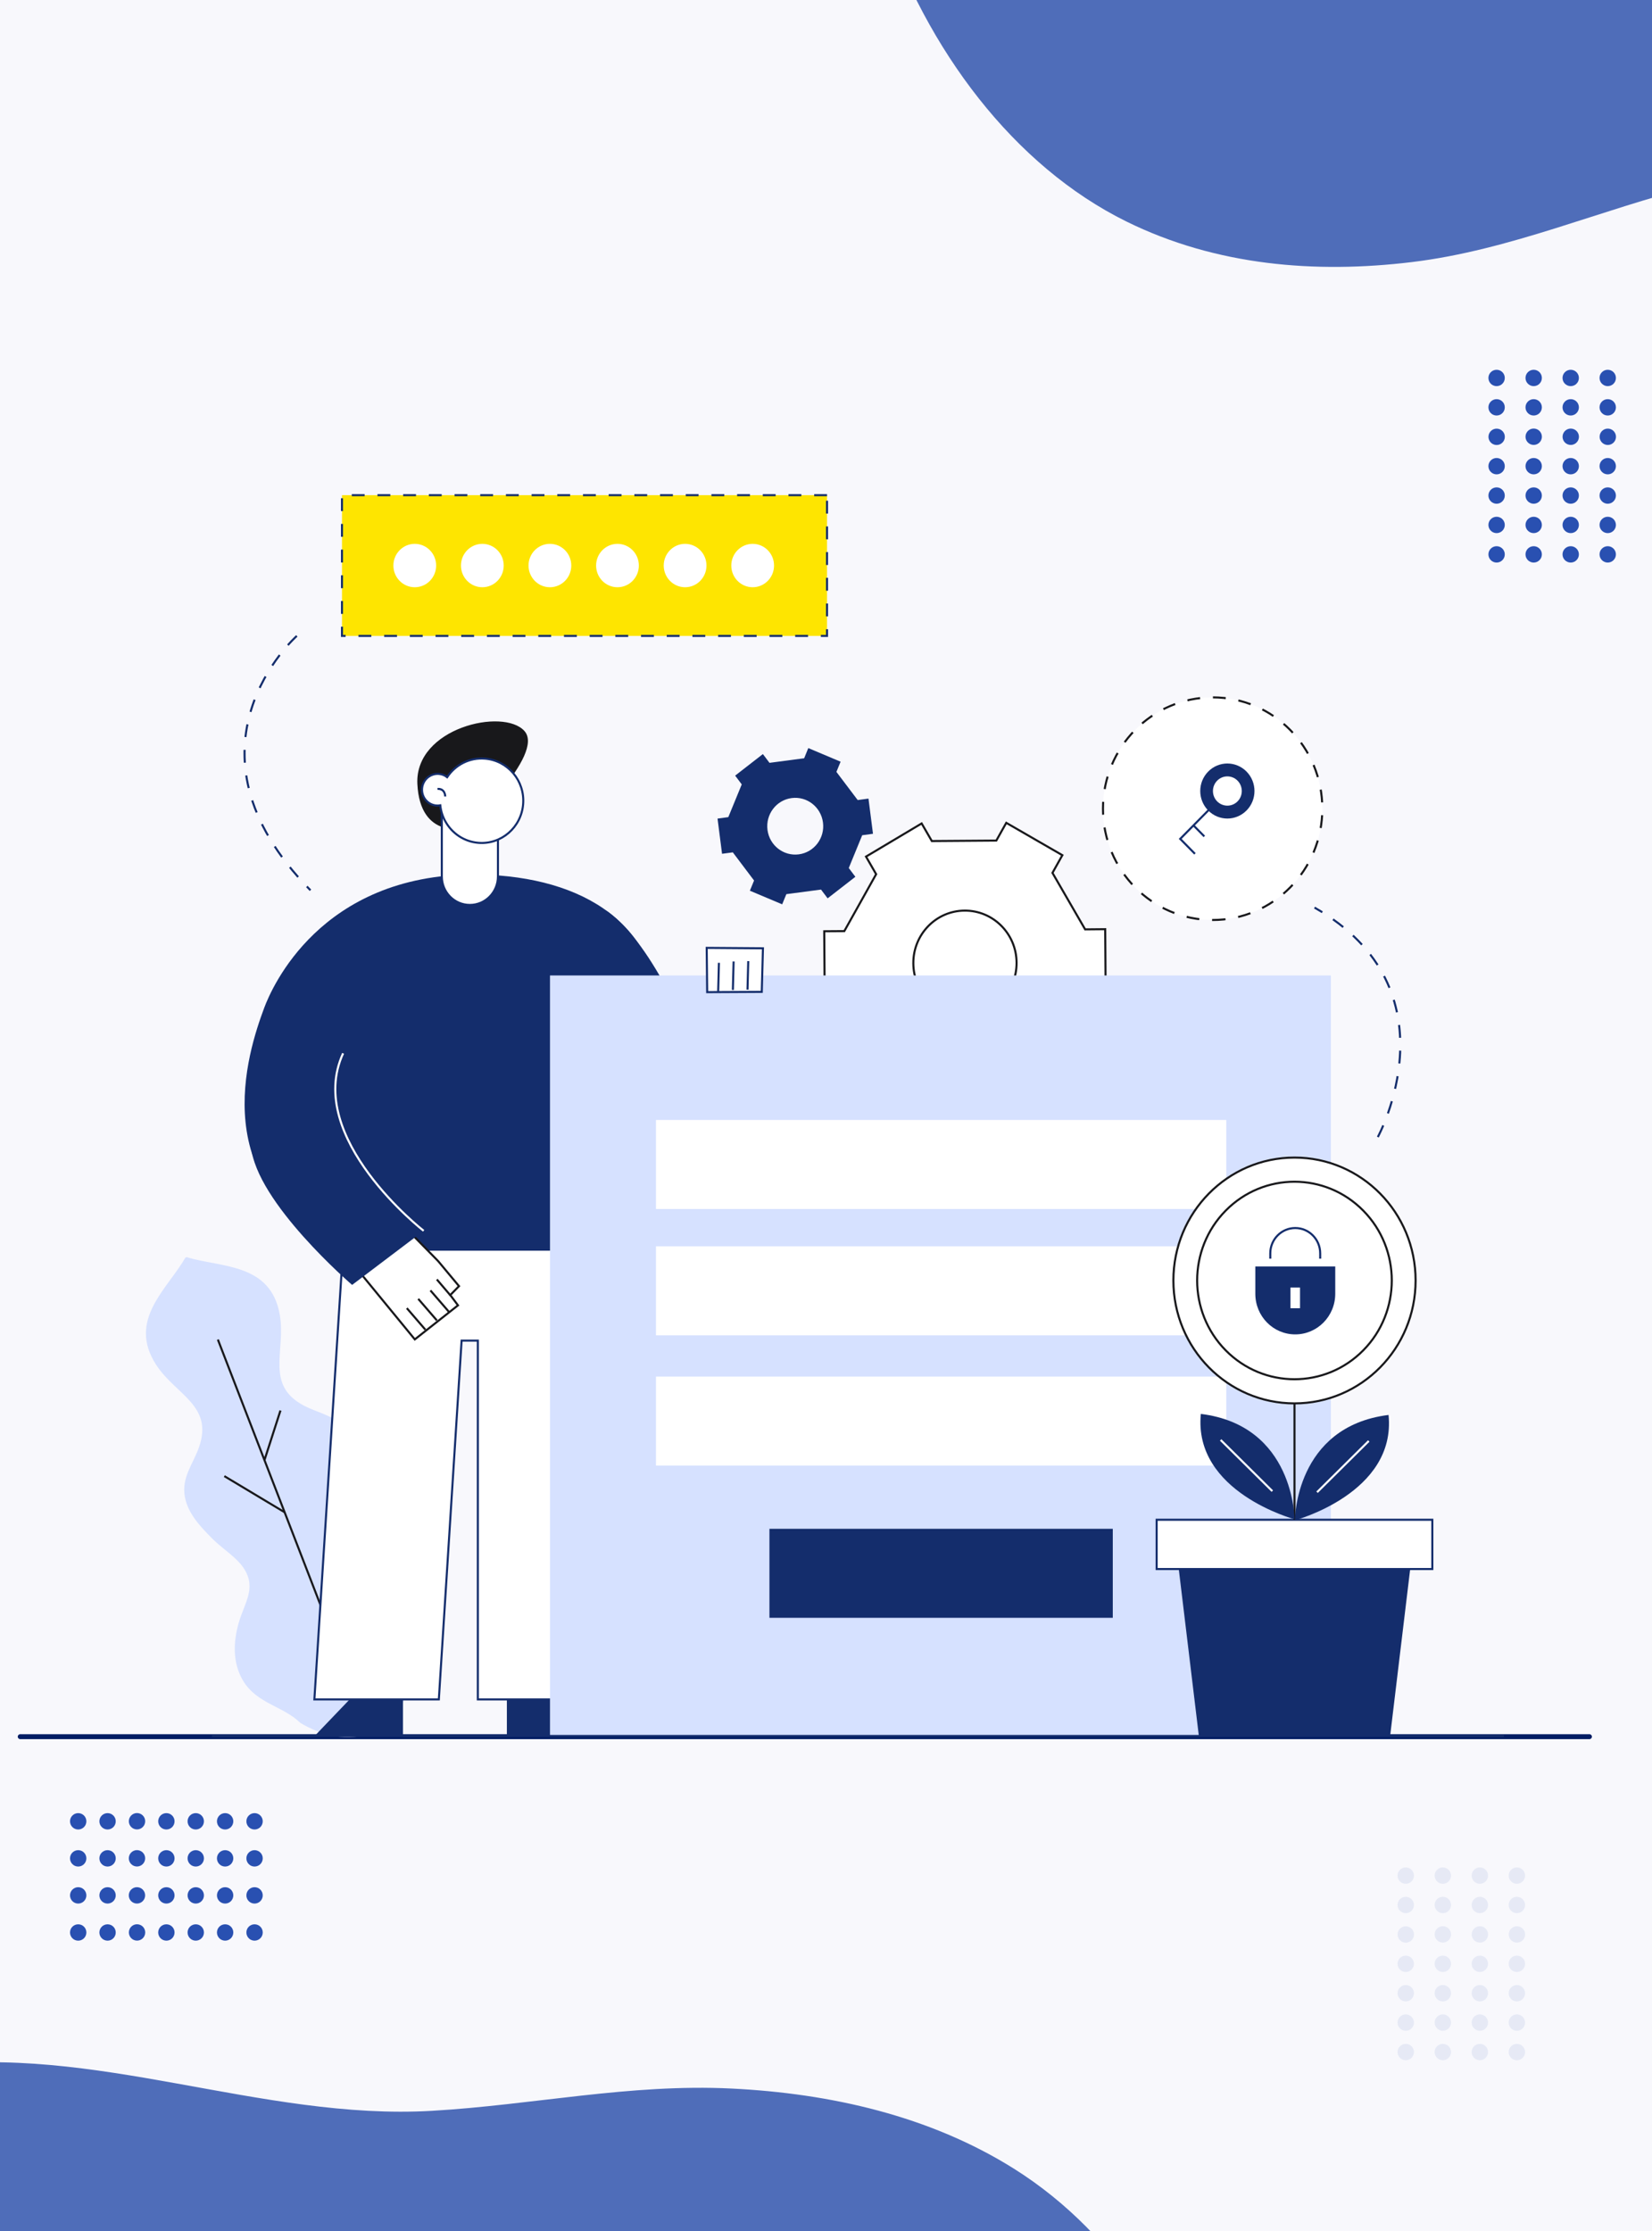 <svg width="800" height="1080" viewBox="0 0 800 1080" fill="none" xmlns="http://www.w3.org/2000/svg">
<g clipPath="url(#clip0_1_4780)">
<rect width="800" height="1080" fill="#F8F8FC"/>
<path d="M769.7 841.902H9.797C9.136 841.902 8.596 841.362 8.596 840.701C8.596 840.041 9.136 839.501 9.797 839.501H769.7C770.36 839.501 770.901 840.041 770.901 840.701C770.901 841.362 770.36 841.902 769.7 841.902Z" fill="#001D64"/>
<path d="M41.828 935.49C41.828 933.3 40.054 931.526 37.867 931.526C35.679 931.526 33.905 933.3 33.905 935.49C33.905 937.679 35.679 939.454 37.867 939.454C40.054 939.454 41.828 937.679 41.828 935.49Z" fill="#2950B1"/>
<path d="M41.828 917.531C41.828 915.342 40.054 913.567 37.867 913.567C35.679 913.567 33.905 915.342 33.905 917.531C33.905 919.721 35.679 921.495 37.867 921.495C40.054 921.495 41.828 919.721 41.828 917.531Z" fill="#2950B1"/>
<path d="M41.828 899.603C41.828 897.414 40.054 895.639 37.867 895.639C35.679 895.639 33.905 897.414 33.905 899.603C33.905 901.792 35.679 903.567 37.867 903.567C40.054 903.567 41.828 901.792 41.828 899.603Z" fill="#2950B1"/>
<path d="M41.828 881.674C41.828 879.485 40.054 877.71 37.867 877.71C35.679 877.71 33.905 879.485 33.905 881.674C33.905 883.864 35.679 885.638 37.867 885.638C40.054 885.638 41.828 883.864 41.828 881.674Z" fill="#2950B1"/>
<path d="M56.053 935.49C56.053 933.3 54.279 931.526 52.091 931.526C49.903 931.526 48.13 933.3 48.13 935.49C48.13 937.679 49.903 939.454 52.091 939.454C54.279 939.454 56.053 937.679 56.053 935.49Z" fill="#2950B1"/>
<path d="M56.053 917.531C56.053 915.342 54.279 913.567 52.091 913.567C49.903 913.567 48.13 915.342 48.13 917.531C48.13 919.721 49.903 921.495 52.091 921.495C54.279 921.495 56.053 919.721 56.053 917.531Z" fill="#2950B1"/>
<path d="M56.053 899.603C56.053 897.414 54.279 895.639 52.091 895.639C49.903 895.639 48.13 897.414 48.13 899.603C48.13 901.792 49.903 903.567 52.091 903.567C54.279 903.567 56.053 901.792 56.053 899.603Z" fill="#2950B1"/>
<path d="M56.053 881.674C56.053 879.485 54.279 877.71 52.091 877.71C49.903 877.71 48.13 879.485 48.13 881.674C48.13 883.864 49.903 885.638 52.091 885.638C54.279 885.638 56.053 883.864 56.053 881.674Z" fill="#2950B1"/>
<path d="M67.275 931.611C65.146 931.108 63.012 932.427 62.51 934.558C62.007 936.688 63.325 938.823 65.454 939.326C67.584 939.829 69.717 938.51 70.22 936.379C70.723 934.249 69.404 932.114 67.275 931.611Z" fill="#2950B1"/>
<path d="M66.956 913.611C64.797 913.26 62.762 914.728 62.411 916.889C62.061 919.05 63.527 921.086 65.687 921.437C67.847 921.787 69.881 920.32 70.232 918.159C70.582 915.998 69.116 913.962 66.956 913.611Z" fill="#2950B1"/>
<path d="M66.97 895.67C64.811 895.319 62.776 896.787 62.425 898.948C62.075 901.109 63.541 903.145 65.701 903.496C67.861 903.847 69.895 902.379 70.246 900.218C70.596 898.057 69.13 896.021 66.97 895.67Z" fill="#2950B1"/>
<path d="M66.984 877.729C64.825 877.378 62.79 878.846 62.44 881.007C62.089 883.168 63.556 885.204 65.715 885.555C67.875 885.906 69.91 884.438 70.26 882.277C70.611 880.116 69.144 878.08 66.984 877.729Z" fill="#2950B1"/>
<path d="M84.532 935.49C84.532 933.3 82.759 931.526 80.571 931.526C78.383 931.526 76.61 933.3 76.61 935.49C76.61 937.679 78.383 939.454 80.571 939.454C82.759 939.454 84.532 937.679 84.532 935.49Z" fill="#2950B1"/>
<path d="M84.532 917.531C84.532 915.342 82.759 913.567 80.571 913.567C78.383 913.567 76.61 915.342 76.61 917.531C76.61 919.721 78.383 921.495 80.571 921.495C82.759 921.495 84.532 919.721 84.532 917.531Z" fill="#2950B1"/>
<path d="M84.532 899.603C84.532 897.414 82.759 895.639 80.571 895.639C78.383 895.639 76.61 897.414 76.61 899.603C76.61 901.792 78.383 903.567 80.571 903.567C82.759 903.567 84.532 901.792 84.532 899.603Z" fill="#2950B1"/>
<path d="M84.532 881.674C84.532 879.485 82.759 877.71 80.571 877.71C78.383 877.71 76.61 879.485 76.61 881.674C76.61 883.864 78.383 885.638 80.571 885.638C82.759 885.638 84.532 883.864 84.532 881.674Z" fill="#2950B1"/>
<path d="M98.757 935.49C98.757 933.3 96.984 931.526 94.796 931.526C92.608 931.526 90.835 933.3 90.835 935.49C90.835 937.679 92.608 939.454 94.796 939.454C96.984 939.454 98.757 937.679 98.757 935.49Z" fill="#2950B1"/>
<path d="M98.757 917.531C98.757 915.342 96.984 913.567 94.796 913.567C92.608 913.567 90.835 915.342 90.835 917.531C90.835 919.721 92.608 921.495 94.796 921.495C96.984 921.495 98.757 919.721 98.757 917.531Z" fill="#2950B1"/>
<path d="M98.757 899.603C98.757 897.414 96.984 895.639 94.796 895.639C92.608 895.639 90.835 897.414 90.835 899.603C90.835 901.792 92.608 903.567 94.796 903.567C96.984 903.567 98.757 901.792 98.757 899.603Z" fill="#2950B1"/>
<path d="M98.757 881.674C98.757 879.485 96.984 877.71 94.796 877.71C92.608 877.71 90.835 879.485 90.835 881.674C90.835 883.864 92.608 885.638 94.796 885.638C96.984 885.638 98.757 883.864 98.757 881.674Z" fill="#2950B1"/>
<path d="M112.982 935.49C112.982 933.3 111.209 931.526 109.021 931.526C106.833 931.526 105.06 933.3 105.06 935.49C105.06 937.679 106.833 939.454 109.021 939.454C111.209 939.454 112.982 937.679 112.982 935.49Z" fill="#2950B1"/>
<path d="M112.982 917.531C112.982 915.342 111.209 913.567 109.021 913.567C106.833 913.567 105.06 915.342 105.06 917.531C105.06 919.721 106.833 921.495 109.021 921.495C111.209 921.495 112.982 919.721 112.982 917.531Z" fill="#2950B1"/>
<path d="M112.982 899.603C112.982 897.414 111.209 895.639 109.021 895.639C106.833 895.639 105.06 897.414 105.06 899.603C105.06 901.792 106.833 903.567 109.021 903.567C111.209 903.567 112.982 901.792 112.982 899.603Z" fill="#2950B1"/>
<path d="M112.982 881.674C112.982 879.485 111.209 877.71 109.021 877.71C106.833 877.71 105.06 879.485 105.06 881.674C105.06 883.864 106.833 885.638 109.021 885.638C111.209 885.638 112.982 883.864 112.982 881.674Z" fill="#2950B1"/>
<path d="M127.237 935.49C127.237 933.3 125.464 931.526 123.276 931.526C121.088 931.526 119.314 933.3 119.314 935.49C119.314 937.679 121.088 939.454 123.276 939.454C125.464 939.454 127.237 937.679 127.237 935.49Z" fill="#2950B1"/>
<path d="M127.237 917.531C127.237 915.342 125.464 913.567 123.276 913.567C121.088 913.567 119.314 915.342 119.314 917.531C119.314 919.721 121.088 921.495 123.276 921.495C125.464 921.495 127.237 919.721 127.237 917.531Z" fill="#2950B1"/>
<path d="M127.237 899.603C127.237 897.414 125.464 895.639 123.276 895.639C121.088 895.639 119.314 897.414 119.314 899.603C119.314 901.792 121.088 903.567 123.276 903.567C125.464 903.567 127.237 901.792 127.237 899.603Z" fill="#2950B1"/>
<path d="M127.237 881.674C127.237 879.485 125.464 877.71 123.276 877.71C121.088 877.71 119.314 879.485 119.314 881.674C119.314 883.864 121.088 885.638 123.276 885.638C125.464 885.638 127.237 883.864 127.237 881.674Z" fill="#2950B1"/>
<path d="M724.747 186.923C726.936 186.923 728.711 185.15 728.711 182.962C728.711 180.774 726.936 179 724.747 179C722.557 179 720.783 180.774 720.783 182.962C720.783 185.15 722.557 186.923 724.747 186.923Z" fill="#2950B1"/>
<path d="M742.705 186.923C744.895 186.923 746.669 185.15 746.669 182.962C746.669 180.774 744.895 179 742.705 179C740.516 179 738.741 180.774 738.741 182.962C738.741 185.15 740.516 186.923 742.705 186.923Z" fill="#2950B1"/>
<path d="M760.633 186.923C762.823 186.923 764.598 185.15 764.598 182.962C764.598 180.774 762.823 179 760.633 179C758.444 179 756.669 180.774 756.669 182.962C756.669 185.15 758.444 186.923 760.633 186.923Z" fill="#2950B1"/>
<path d="M778.562 186.923C780.752 186.923 782.526 185.15 782.526 182.962C782.526 180.774 780.752 179 778.562 179C776.373 179 774.598 180.774 774.598 182.962C774.598 185.15 776.373 186.923 778.562 186.923Z" fill="#2950B1"/>
<path d="M724.747 201.148C726.936 201.148 728.711 199.374 728.711 197.186C728.711 194.999 726.936 193.225 724.747 193.225C722.557 193.225 720.783 194.999 720.783 197.186C720.783 199.374 722.557 201.148 724.747 201.148Z" fill="#2950B1"/>
<path d="M742.705 201.148C744.895 201.148 746.669 199.374 746.669 197.186C746.669 194.999 744.895 193.225 742.705 193.225C740.516 193.225 738.741 194.999 738.741 197.186C738.741 199.374 740.516 201.148 742.705 201.148Z" fill="#2950B1"/>
<path d="M760.633 201.148C762.823 201.148 764.598 199.374 764.598 197.186C764.598 194.999 762.823 193.225 760.633 193.225C758.444 193.225 756.669 194.999 756.669 197.186C756.669 199.374 758.444 201.148 760.633 201.148Z" fill="#2950B1"/>
<path d="M778.562 201.148C780.752 201.148 782.526 199.374 782.526 197.186C782.526 194.999 780.752 193.225 778.562 193.225C776.373 193.225 774.598 194.999 774.598 197.186C774.598 199.374 776.373 201.148 778.562 201.148Z" fill="#2950B1"/>
<path d="M728.626 212.37C729.129 210.241 727.81 208.108 725.679 207.605C723.549 207.102 721.414 208.42 720.91 210.55C720.407 212.679 721.727 214.812 723.857 215.315C725.988 215.818 728.123 214.499 728.626 212.37Z" fill="#2950B1"/>
<path d="M746.626 212.051C746.977 209.892 745.509 207.857 743.348 207.507C741.187 207.156 739.151 208.623 738.8 210.782C738.449 212.942 739.917 214.977 742.078 215.327C744.239 215.677 746.275 214.211 746.626 212.051Z" fill="#2950B1"/>
<path d="M764.566 212.066C764.917 209.906 763.45 207.871 761.288 207.521C759.127 207.17 757.091 208.637 756.741 210.796C756.39 212.956 757.857 214.991 760.018 215.341C762.179 215.692 764.216 214.225 764.566 212.066Z" fill="#2950B1"/>
<path d="M782.507 212.079C782.858 209.92 781.391 207.885 779.23 207.534C777.068 207.184 775.032 208.65 774.681 210.81C774.331 212.97 775.798 215.004 777.959 215.355C780.12 215.705 782.157 214.239 782.507 212.079Z" fill="#2950B1"/>
<path d="M724.747 229.628C726.936 229.628 728.711 227.854 728.711 225.666C728.711 223.479 726.936 221.705 724.747 221.705C722.557 221.705 720.783 223.479 720.783 225.666C720.783 227.854 722.557 229.628 724.747 229.628Z" fill="#2950B1"/>
<path d="M742.705 229.628C744.895 229.628 746.669 227.854 746.669 225.666C746.669 223.479 744.895 221.705 742.705 221.705C740.516 221.705 738.741 223.479 738.741 225.666C738.741 227.854 740.516 229.628 742.705 229.628Z" fill="#2950B1"/>
<path d="M760.633 229.628C762.823 229.628 764.598 227.854 764.598 225.666C764.598 223.479 762.823 221.705 760.633 221.705C758.444 221.705 756.669 223.479 756.669 225.666C756.669 227.854 758.444 229.628 760.633 229.628Z" fill="#2950B1"/>
<path d="M778.562 229.628C780.752 229.628 782.526 227.854 782.526 225.666C782.526 223.479 780.752 221.705 778.562 221.705C776.373 221.705 774.598 223.479 774.598 225.666C774.598 227.854 776.373 229.628 778.562 229.628Z" fill="#2950B1"/>
<path d="M724.747 243.852C726.936 243.852 728.711 242.079 728.711 239.891C728.711 237.703 726.936 235.93 724.747 235.93C722.557 235.93 720.783 237.703 720.783 239.891C720.783 242.079 722.557 243.852 724.747 243.852Z" fill="#2950B1"/>
<path d="M742.705 243.852C744.895 243.852 746.669 242.079 746.669 239.891C746.669 237.703 744.895 235.93 742.705 235.93C740.516 235.93 738.741 237.703 738.741 239.891C738.741 242.079 740.516 243.852 742.705 243.852Z" fill="#2950B1"/>
<path d="M760.633 243.852C762.823 243.852 764.598 242.079 764.598 239.891C764.598 237.703 762.823 235.93 760.633 235.93C758.444 235.93 756.669 237.703 756.669 239.891C756.669 242.079 758.444 243.852 760.633 243.852Z" fill="#2950B1"/>
<path d="M778.562 243.852C780.752 243.852 782.526 242.079 782.526 239.891C782.526 237.703 780.752 235.93 778.562 235.93C776.373 235.93 774.598 237.703 774.598 239.891C774.598 242.079 776.373 243.852 778.562 243.852Z" fill="#2950B1"/>
<path d="M724.747 258.077C726.936 258.077 728.711 256.304 728.711 254.116C728.711 251.928 726.936 250.155 724.747 250.155C722.557 250.155 720.783 251.928 720.783 254.116C720.783 256.304 722.557 258.077 724.747 258.077Z" fill="#2950B1"/>
<path d="M742.705 258.077C744.895 258.077 746.669 256.304 746.669 254.116C746.669 251.928 744.895 250.155 742.705 250.155C740.516 250.155 738.741 251.928 738.741 254.116C738.741 256.304 740.516 258.077 742.705 258.077Z" fill="#2950B1"/>
<path d="M760.633 258.077C762.823 258.077 764.598 256.304 764.598 254.116C764.598 251.928 762.823 250.155 760.633 250.155C758.444 250.155 756.669 251.928 756.669 254.116C756.669 256.304 758.444 258.077 760.633 258.077Z" fill="#2950B1"/>
<path d="M778.562 258.077C780.752 258.077 782.526 256.304 782.526 254.116C782.526 251.928 780.752 250.155 778.562 250.155C776.373 250.155 774.598 251.928 774.598 254.116C774.598 256.304 776.373 258.077 778.562 258.077Z" fill="#2950B1"/>
<path d="M724.747 272.332C726.936 272.332 728.711 270.559 728.711 268.371C728.711 266.183 726.936 264.41 724.747 264.41C722.557 264.41 720.783 266.183 720.783 268.371C720.783 270.559 722.557 272.332 724.747 272.332Z" fill="#2950B1"/>
<path d="M742.705 272.332C744.895 272.332 746.669 270.559 746.669 268.371C746.669 266.183 744.895 264.41 742.705 264.41C740.516 264.41 738.741 266.183 738.741 268.371C738.741 270.559 740.516 272.332 742.705 272.332Z" fill="#2950B1"/>
<path d="M760.633 272.332C762.823 272.332 764.598 270.559 764.598 268.371C764.598 266.183 762.823 264.41 760.633 264.41C758.444 264.41 756.669 266.183 756.669 268.371C756.669 270.559 758.444 272.332 760.633 272.332Z" fill="#2950B1"/>
<path d="M778.562 272.332C780.752 272.332 782.526 270.559 782.526 268.371C782.526 266.183 780.752 264.41 778.562 264.41C776.373 264.41 774.598 266.183 774.598 268.371C774.598 270.559 776.373 272.332 778.562 272.332Z" fill="#2950B1"/>
<path d="M738.528 -351.848C705.832 -358.769 673.017 -363.074 640.302 -363.692C558.519 -365.188 469.84 -324.919 431.163 -238.3C376.807 -116.476 436.571 53.531 545.509 107.247C589.144 128.749 637.257 132.468 683.601 126.887C731.488 121.101 774.864 101.489 821.424 89.93C900.09 70.357 985.173 98.261 1062.02 71.221C1099.42 58.074 1124.03 26.404 1129.64 -18.797C1139.29 -96.253 1112.46 -181.665 1055 -227.142C1029.27 -247.508 1000.02 -260.962 970.798 -273.403C895.419 -305.583 817.482 -335.153 738.528 -351.848Z" fill="#4F6DB9"/>
<path d="M225.663 1421.43C257.688 1432.6 290.232 1441.5 323.238 1447.16C405.755 1461.27 501.622 1439.9 553.971 1370.14C627.555 1272.03 593.028 1113.89 491.004 1049.83C450.137 1024.19 402.024 1013.4 354.284 1011.04C304.95 1008.61 258.071 1018.99 209.2 1021.82C126.621 1026.64 44.795 988.903 -37.078 1000.55C-76.928 1006.2 -106.665 1030.06 -119.235 1068.75C-140.811 1135.03 -126.704 1213.97 -75.501 1262.77C-52.581 1284.62 -25.034 1300.97 2.63 1316.43C73.985 1356.39 148.327 1394.46 225.663 1421.43Z" fill="#4F6DB9"/>
<g opacity="0.3">
<path d="M680.747 911.923C682.937 911.923 684.711 910.149 684.711 907.961C684.711 905.774 682.937 904 680.747 904C678.558 904 676.783 905.774 676.783 907.961C676.783 910.149 678.558 911.923 680.747 911.923Z" fill="#2950B1" fill-opacity="0.3"/>
<path d="M698.706 911.923C700.895 911.923 702.67 910.149 702.67 907.961C702.67 905.774 700.895 904 698.706 904C696.516 904 694.742 905.774 694.742 907.961C694.742 910.149 696.516 911.923 698.706 911.923Z" fill="#2950B1" fill-opacity="0.3"/>
<path d="M716.634 911.923C718.823 911.923 720.598 910.149 720.598 907.961C720.598 905.774 718.823 904 716.634 904C714.445 904 712.67 905.774 712.67 907.961C712.67 910.149 714.445 911.923 716.634 911.923Z" fill="#2950B1" fill-opacity="0.3"/>
<path d="M734.563 911.923C736.752 911.923 738.527 910.149 738.527 907.961C738.527 905.774 736.752 904 734.563 904C732.373 904 730.599 905.774 730.599 907.961C730.599 910.149 732.373 911.923 734.563 911.923Z" fill="#2950B1" fill-opacity="0.3"/>
<path d="M680.747 926.148C682.937 926.148 684.711 924.374 684.711 922.186C684.711 919.998 682.937 918.225 680.747 918.225C678.558 918.225 676.783 919.998 676.783 922.186C676.783 924.374 678.558 926.148 680.747 926.148Z" fill="#2950B1" fill-opacity="0.3"/>
<path d="M698.706 926.148C700.895 926.148 702.67 924.374 702.67 922.186C702.67 919.998 700.895 918.225 698.706 918.225C696.516 918.225 694.742 919.998 694.742 922.186C694.742 924.374 696.516 926.148 698.706 926.148Z" fill="#2950B1" fill-opacity="0.3"/>
<path d="M716.634 926.148C718.823 926.148 720.598 924.374 720.598 922.186C720.598 919.998 718.823 918.225 716.634 918.225C714.445 918.225 712.67 919.998 712.67 922.186C712.67 924.374 714.445 926.148 716.634 926.148Z" fill="#2950B1" fill-opacity="0.3"/>
<path d="M734.563 926.148C736.752 926.148 738.527 924.374 738.527 922.186C738.527 919.998 736.752 918.225 734.563 918.225C732.373 918.225 730.599 919.998 730.599 922.186C730.599 924.374 732.373 926.148 734.563 926.148Z" fill="#2950B1" fill-opacity="0.3"/>
<path d="M684.627 937.37C685.13 935.241 683.81 933.107 681.68 932.604C679.549 932.102 677.414 933.42 676.911 935.549C676.408 937.678 677.727 939.812 679.858 940.315C681.989 940.817 684.124 939.499 684.627 937.37Z" fill="#2950B1" fill-opacity="0.3"/>
<path d="M702.626 937.051C702.977 934.892 701.51 932.857 699.349 932.506C697.187 932.156 695.151 933.622 694.801 935.782C694.45 937.941 695.917 939.976 698.078 940.327C700.24 940.677 702.276 939.211 702.626 937.051Z" fill="#2950B1" fill-opacity="0.3"/>
<path d="M720.567 937.065C720.918 934.905 719.45 932.871 717.289 932.52C715.128 932.17 713.092 933.636 712.741 935.796C712.391 937.955 713.858 939.99 716.019 940.341C718.18 940.691 720.217 939.225 720.567 937.065Z" fill="#2950B1" fill-opacity="0.3"/>
<path d="M738.508 937.079C738.859 934.919 737.391 932.885 735.23 932.534C733.069 932.184 731.033 933.65 730.682 935.81C730.331 937.969 731.799 940.004 733.96 940.355C736.121 940.705 738.157 939.238 738.508 937.079Z" fill="#2950B1" fill-opacity="0.3"/>
<path d="M680.747 954.627C682.937 954.627 684.711 952.854 684.711 950.666C684.711 948.478 682.937 946.705 680.747 946.705C678.558 946.705 676.783 948.478 676.783 950.666C676.783 952.854 678.558 954.627 680.747 954.627Z" fill="#2950B1" fill-opacity="0.3"/>
<path d="M698.706 954.627C700.895 954.627 702.67 952.854 702.67 950.666C702.67 948.478 700.895 946.705 698.706 946.705C696.516 946.705 694.742 948.478 694.742 950.666C694.742 952.854 696.516 954.627 698.706 954.627Z" fill="#2950B1" fill-opacity="0.3"/>
<path d="M716.634 954.627C718.823 954.627 720.598 952.854 720.598 950.666C720.598 948.478 718.823 946.705 716.634 946.705C714.445 946.705 712.67 948.478 712.67 950.666C712.67 952.854 714.445 954.627 716.634 954.627Z" fill="#2950B1" fill-opacity="0.3"/>
<path d="M734.563 954.627C736.752 954.627 738.527 952.854 738.527 950.666C738.527 948.478 736.752 946.705 734.563 946.705C732.373 946.705 730.599 948.478 730.599 950.666C730.599 952.854 732.373 954.627 734.563 954.627Z" fill="#2950B1" fill-opacity="0.3"/>
<path d="M680.747 968.852C682.937 968.852 684.711 967.079 684.711 964.891C684.711 962.703 682.937 960.929 680.747 960.929C678.558 960.929 676.783 962.703 676.783 964.891C676.783 967.079 678.558 968.852 680.747 968.852Z" fill="#2950B1" fill-opacity="0.3"/>
<path d="M698.706 968.852C700.895 968.852 702.67 967.079 702.67 964.891C702.67 962.703 700.895 960.929 698.706 960.929C696.516 960.929 694.742 962.703 694.742 964.891C694.742 967.079 696.516 968.852 698.706 968.852Z" fill="#2950B1" fill-opacity="0.3"/>
<path d="M716.634 968.852C718.823 968.852 720.598 967.079 720.598 964.891C720.598 962.703 718.823 960.929 716.634 960.929C714.445 960.929 712.67 962.703 712.67 964.891C712.67 967.079 714.445 968.852 716.634 968.852Z" fill="#2950B1" fill-opacity="0.3"/>
<path d="M734.563 968.852C736.752 968.852 738.527 967.079 738.527 964.891C738.527 962.703 736.752 960.929 734.563 960.929C732.373 960.929 730.599 962.703 730.599 964.891C730.599 967.079 732.373 968.852 734.563 968.852Z" fill="#2950B1" fill-opacity="0.3"/>
<path d="M680.747 983.077C682.937 983.077 684.711 981.303 684.711 979.116C684.711 976.928 682.937 975.154 680.747 975.154C678.558 975.154 676.783 976.928 676.783 979.116C676.783 981.303 678.558 983.077 680.747 983.077Z" fill="#2950B1" fill-opacity="0.3"/>
<path d="M698.706 983.077C700.895 983.077 702.67 981.303 702.67 979.116C702.67 976.928 700.895 975.154 698.706 975.154C696.516 975.154 694.742 976.928 694.742 979.116C694.742 981.303 696.516 983.077 698.706 983.077Z" fill="#2950B1" fill-opacity="0.3"/>
<path d="M716.634 983.077C718.823 983.077 720.598 981.303 720.598 979.116C720.598 976.928 718.823 975.154 716.634 975.154C714.445 975.154 712.67 976.928 712.67 979.116C712.67 981.303 714.445 983.077 716.634 983.077Z" fill="#2950B1" fill-opacity="0.3"/>
<path d="M734.563 983.077C736.752 983.077 738.527 981.303 738.527 979.116C738.527 976.928 736.752 975.154 734.563 975.154C732.373 975.154 730.599 976.928 730.599 979.116C730.599 981.303 732.373 983.077 734.563 983.077Z" fill="#2950B1" fill-opacity="0.3"/>
<path d="M680.747 997.332C682.937 997.332 684.711 995.558 684.711 993.37C684.711 991.182 682.937 989.409 680.747 989.409C678.558 989.409 676.783 991.182 676.783 993.37C676.783 995.558 678.558 997.332 680.747 997.332Z" fill="#2950B1" fill-opacity="0.3"/>
<path d="M698.706 997.332C700.895 997.332 702.67 995.558 702.67 993.37C702.67 991.182 700.895 989.409 698.706 989.409C696.516 989.409 694.742 991.182 694.742 993.37C694.742 995.558 696.516 997.332 698.706 997.332Z" fill="#2950B1" fill-opacity="0.3"/>
<path d="M716.634 997.332C718.823 997.332 720.598 995.558 720.598 993.37C720.598 991.182 718.823 989.409 716.634 989.409C714.445 989.409 712.67 991.182 712.67 993.37C712.67 995.558 714.445 997.332 716.634 997.332Z" fill="#2950B1" fill-opacity="0.3"/>
<path d="M734.563 997.332C736.752 997.332 738.527 995.558 738.527 993.37C738.527 991.182 736.752 989.409 734.563 989.409C732.373 989.409 730.599 991.182 730.599 993.37C730.599 995.558 732.373 997.332 734.563 997.332Z" fill="#2950B1" fill-opacity="0.3"/>
</g>
<g clipPath="url(#clip1_1_4780)">
<path d="M451.244 407.137L446.315 398.621L419.377 414.672L424.283 423.189L408.867 450.747L399.145 450.816L399.37 482.53L409.092 482.461L424.913 509.792L420.12 518.376L447.283 534.017L452.099 525.454L483.336 525.226L488.265 533.72L515.203 517.669L510.297 509.175L525.713 481.594L535.435 481.525L535.21 449.811L525.488 449.902L509.667 422.549L514.46 413.987L487.297 398.324L482.481 406.909L451.244 407.137Z" fill="white" stroke="#18181B" strokeWidth="1.5" stroke-miterlimit="10" strokeLinecap="round" strokeLinejoin="round"/>
<path d="M467.11 440.815C480.928 440.724 492.203 451.98 492.293 465.999C492.383 480.018 481.288 491.457 467.47 491.548C453.652 491.64 442.377 480.383 442.287 466.364C442.197 452.345 453.292 440.906 467.11 440.815Z" fill="white" stroke="#18181B" strokeWidth="1.5" stroke-miterlimit="10" strokeLinecap="round" strokeLinejoin="round"/>
<path d="M143.736 307.84C143.736 307.84 82.59 362.044 150.353 430.974" stroke="#142D6C" strokeWidth="1.5" stroke-miterlimit="10" strokeLinecap="round" strokeLinejoin="round" stroke-dasharray="6.22 6.22"/>
<path d="M90.129 609.203C81.307 624.432 62.336 639.068 75.929 660.256C85.313 674.869 104.15 680.075 96.813 700.829C93.91 709.049 88.351 715.282 90.017 724.529C91.48 732.589 97.691 738.936 103.16 744.484C107.863 749.256 115.425 753.754 118.913 759.599C124.629 769.12 118.778 776.29 116.078 785.742C113.489 794.761 113.084 804.716 118.013 813.141C124.539 824.283 137.277 825.402 145.672 833.553C145.672 833.553 184.268 859.148 200.066 811.908C203.802 800.743 209.338 790.514 206.66 777.865C204.635 768.298 197.658 761.266 189.714 756.426C181.387 751.357 172.317 750.124 170.112 739.21C168.762 732.52 171.282 724.004 171.53 717.268C171.822 709.414 172.115 700.464 167.794 693.568C162.82 685.623 154.561 684.892 146.909 680.874C127.623 670.713 137.952 653.909 135.027 636.716C130.796 611.806 107.076 614.18 90.399 609.089L90.129 609.203Z" fill="#D6E1FF" stroke="#D6E1FF" strokeWidth="1.5" stroke-miterlimit="10"/>
<path d="M105.5 648.452L179.384 839.535" stroke="#18181B" strokeWidth="1.5" stroke-miterlimit="10" strokeLinecap="round" strokeLinejoin="round"/>
<path d="M108.628 714.574L137.817 732.064" stroke="#18181B" strokeWidth="1.5" stroke-miterlimit="10" strokeLinecap="round" strokeLinejoin="round"/>
<path d="M165.611 803.94L181.409 777.5" stroke="#142D6C" strokeWidth="1.5" stroke-miterlimit="10" strokeLinecap="round" strokeLinejoin="round"/>
<path d="M128.073 706.834L135.814 682.814" stroke="#18181B" strokeWidth="1.5" stroke-miterlimit="10" strokeLinecap="round" strokeLinejoin="round"/>
<path d="M154.404 605.39H303.342V515.728L154.404 538.309V605.39Z" fill="#142D6C"/>
<path d="M152.243 840.494L175.491 816.224H195.138V840.494H152.243Z" fill="#142D6C"/>
<path d="M280.139 840.494L265.083 816.224H245.458V840.494H280.139Z" fill="#142D6C"/>
<path d="M291.639 604.934V822.662H231.393V648.977H223.539L212.511 822.662H152.243L163.293 648.977L166.106 604.934H291.639Z" fill="white" stroke="#142D6C" strokeWidth="1.5" stroke-miterlimit="10" strokeLinecap="round" strokeLinejoin="round"/>
<path d="M320.333 497.348C320.333 447.003 282.344 424.559 232.743 423.371C231.731 423.349 230.695 423.326 229.66 423.326C155.034 423.326 131.494 478.352 127.96 487.85C120.084 508.992 97.939 575.297 169.302 605.961C190.772 615.186 206.12 592.81 217.575 586.828C237.559 576.393 244.761 573.791 244.761 573.791L320.333 497.348Z" fill="#142D6C"/>
<path d="M287.273 522.417C287.273 522.417 295.24 559.223 339.732 551.278C384.224 543.332 371.216 473.899 371.216 473.899H336.784L335.523 505.841C335.523 505.841 317.272 457.825 294.384 441.363C280.454 431.339 287.273 522.417 287.273 522.417Z" fill="#142D6C"/>
<path d="M302.801 507.988V546.186" stroke="white" strokeWidth="1.5" stroke-miterlimit="10" strokeLinecap="round" strokeLinejoin="round"/>
<path d="M199.684 597.719L212.196 610.505L222.279 622.606L218.048 626.921L221.784 631.899L200.876 648.384L173.69 615.254L199.684 597.719Z" fill="white" stroke="#18181B" strokeWidth="1.5" stroke-miterlimit="10" strokeLinecap="round" strokeLinejoin="round"/>
<path d="M217.417 635.072L208.438 624.684" stroke="#18181B" strokeWidth="1.5" stroke-miterlimit="10" strokeLinecap="round" strokeLinejoin="round"/>
<path d="M211.544 639.182L202.542 628.771" stroke="#18181B" strokeWidth="1.5" stroke-miterlimit="10" strokeLinecap="round" strokeLinejoin="round"/>
<path d="M205.985 643.68L197.005 633.269" stroke="#18181B" strokeWidth="1.5" stroke-miterlimit="10" strokeLinecap="round" strokeLinejoin="round"/>
<path d="M218.16 627.127L211.544 619.364" stroke="#18181B" strokeWidth="1.5" stroke-miterlimit="10" strokeLinecap="round" strokeLinejoin="round"/>
<path d="M166.151 509.906C147.269 550.798 205.152 595.824 205.152 595.824L170.517 622.012C170.517 622.012 123.977 582.056 121.591 555.022" fill="#142D6C"/>
<path d="M225.474 400.927C225.474 400.927 203.419 406.726 202.114 379.51C200.786 352.317 243.838 342.499 253.965 353.87C264.093 365.24 225.474 400.927 225.474 400.927Z" fill="#18181B"/>
<path d="M227.545 438.075C235.061 438.075 241.138 431.888 241.138 424.285V379.442H213.952V424.285C213.952 431.911 220.028 438.075 227.545 438.075Z" fill="white" stroke="#142D6C" strokeWidth="1.5" stroke-miterlimit="10" strokeLinecap="round" strokeLinejoin="round"/>
<path d="M204.387 381.679C204.049 385.903 207.155 389.602 211.318 389.944C211.971 389.99 212.601 389.967 213.209 389.853C213.501 392.662 214.379 395.333 215.707 397.685C218.88 403.393 224.709 407.434 231.64 408.005C242.735 408.918 252.458 400.516 253.335 389.259C254.235 378.003 245.954 368.14 234.859 367.249C227.342 366.633 220.455 370.286 216.54 376.222C215.437 375.332 214.064 374.784 212.556 374.647C208.37 374.327 204.725 377.455 204.387 381.679Z" fill="white" stroke="#142D6C" strokeWidth="1.5" stroke-miterlimit="10" strokeLinecap="round" strokeLinejoin="round"/>
<path d="M215.595 385.561C215.595 385.561 215.662 381.679 211.881 381.908" stroke="#142D6C" strokeWidth="1.5" stroke-miterlimit="10" strokeLinecap="round" strokeLinejoin="round"/>
<path d="M644.494 472.209H266.343V840.495H644.494V472.209Z" fill="#D6E1FF"/>
<path d="M342.23 458.853L342.455 480.292L368.898 480.155L369.461 459.058L342.23 458.853Z" fill="white" stroke="#142D6C" strokeWidth="1.5" stroke-miterlimit="10" strokeLinecap="round" strokeLinejoin="round"/>
<path d="M347.789 479.927L348.148 466.09" stroke="#142D6C" strokeWidth="1.5" stroke-miterlimit="10" strokeLinecap="round" strokeLinejoin="round"/>
<path d="M354.9 479.242L355.26 465.428" stroke="#142D6C" strokeWidth="1.5" stroke-miterlimit="10" strokeLinecap="round" strokeLinejoin="round"/>
<path d="M361.989 479.105L362.349 465.269" stroke="#142D6C" strokeWidth="1.5" stroke-miterlimit="10" strokeLinecap="round" strokeLinejoin="round"/>
<path d="M166.151 509.906C147.27 550.798 205.152 595.824 205.152 595.824" stroke="white" strokeWidth="1.5" stroke-miterlimit="10" strokeLinecap="round" strokeLinejoin="round"/>
<path d="M593.836 542.167H317.655V585.252H593.836V542.167Z" fill="white"/>
<path d="M593.836 603.335H317.655V646.42H593.836V603.335Z" fill="white"/>
<path d="M593.836 666.398H317.655V709.483H593.836V666.398Z" fill="white"/>
<path d="M538.878 740.078H372.612V783.163H538.878V740.078Z" fill="#142D6C"/>
<path d="M587.242 445.358C616.574 445.358 640.353 421.234 640.353 391.474C640.353 361.715 616.574 337.59 587.242 337.59C557.909 337.59 534.13 361.715 534.13 391.474C534.13 421.234 557.909 445.358 587.242 445.358Z" fill="white" stroke="#18181B" strokeWidth="1.5" stroke-miterlimit="10" strokeLinecap="round" strokeLinejoin="round" stroke-dasharray="6.22 6.22"/>
<path d="M102.62 840.357H728.303" stroke="#142D6C" strokeWidth="1.5" stroke-miterlimit="10" strokeLinecap="round" strokeLinejoin="round"/>
<path d="M673.188 840.358H580.557L567.955 735.694H685.768L673.188 840.358Z" fill="#142D6C"/>
<path d="M693.622 735.694H560.123V759.554H693.622V735.694Z" fill="white" stroke="#142D6C" strokeWidth="1.5" stroke-miterlimit="10" strokeLinecap="round" strokeLinejoin="round"/>
<path d="M626.873 735.694V629.044" stroke="#18181B" strokeWidth="1.5" stroke-miterlimit="10" strokeLinecap="round" strokeLinejoin="round"/>
<path d="M626.873 679.367C659.263 679.367 685.52 652.727 685.52 619.866C685.52 587.004 659.263 560.365 626.873 560.365C594.482 560.365 568.225 587.004 568.225 619.866C568.225 652.727 594.482 679.367 626.873 679.367Z" fill="white" stroke="#18181B" strokeWidth="1.5" stroke-miterlimit="10" strokeLinecap="round" strokeLinejoin="round"/>
<path d="M660.182 653.673C678.586 635.002 678.586 604.73 660.182 586.059C641.779 567.388 611.941 567.388 593.538 586.059C575.134 604.73 575.134 635.002 593.538 653.673C611.941 672.344 641.779 672.344 660.182 653.673Z" fill="white" stroke="#18181B" strokeWidth="1.5" stroke-miterlimit="10" strokeLinecap="round" strokeLinejoin="round"/>
<path d="M626.873 735.443C626.873 735.443 626.873 690.075 581.525 684.458C577.745 722.292 626.873 735.443 626.873 735.443Z" fill="#142D6C"/>
<path d="M591.112 697.062L616.138 721.835" stroke="white" strokeWidth="1.5" stroke-miterlimit="10" strokeLinecap="round" strokeLinejoin="round"/>
<path d="M627.075 735.945C627.075 735.945 627.075 690.578 672.423 684.961C676.226 722.794 627.075 735.945 627.075 735.945Z" fill="#142D6C"/>
<path d="M662.836 697.564L637.81 722.36" stroke="white" strokeWidth="1.5" stroke-miterlimit="10" strokeLinecap="round" strokeLinejoin="round"/>
<path d="M607.901 613.085V626.305C607.901 637.173 616.52 645.963 627.233 645.963C637.945 645.963 646.609 637.15 646.609 626.305V613.085H607.901ZM629.551 633.292H624.915V623.268H629.551V633.292Z" fill="#142D6C"/>
<path d="M639.318 609.295V606.737C639.318 599.979 633.917 594.477 627.233 594.477C620.571 594.477 615.147 599.956 615.147 606.737V609.295" stroke="#142D6C" strokeWidth="1.5" stroke-miterlimit="10"/>
<path d="M667.224 550.433C667.224 550.433 706.203 479.105 636.572 439.354" stroke="#142D6C" strokeWidth="1.5" stroke-miterlimit="10" strokeLinecap="round" strokeLinejoin="round" stroke-dasharray="6.22 6.22"/>
<path d="M422.753 403.621L420.57 386.588L415.349 387.296L405.041 373.665L407.067 368.733L391.426 362.135L389.423 367.067L372.634 369.281L369.438 365.034L356.003 375.469L359.199 379.716L352.695 395.561L347.474 396.269L349.657 413.302L354.878 412.617L365.163 426.248L363.137 431.18L378.778 437.778L380.803 432.846L397.592 430.632L400.788 434.878L414.223 424.444L411.028 420.197L417.532 404.329L422.753 403.621ZM386.857 413.576C379.431 414.558 372.634 409.261 371.666 401.749C370.699 394.214 375.92 387.319 383.347 386.337C390.773 385.355 397.57 390.652 398.537 398.187C399.505 405.699 394.284 412.594 386.857 413.576Z" fill="#142D6C"/>
<path d="M400.495 239.708H165.611V307.84H400.495V239.708Z" fill="#FEE500" stroke="#142D6C" strokeWidth="1.5" stroke-miterlimit="10" strokeLinecap="round" strokeLinejoin="round" stroke-dasharray="6.22 6.22"/>
<path d="M200.854 284.277C206.571 284.277 211.206 279.574 211.206 273.774C211.206 267.973 206.571 263.271 200.854 263.271C195.136 263.271 190.501 267.973 190.501 273.774C190.501 279.574 195.136 284.277 200.854 284.277Z" fill="white"/>
<path d="M233.576 284.277C239.293 284.277 243.928 279.574 243.928 273.774C243.928 267.973 239.293 263.271 233.576 263.271C227.859 263.271 223.224 267.973 223.224 273.774C223.224 279.574 227.859 284.277 233.576 284.277Z" fill="white"/>
<path d="M266.298 284.277C272.015 284.277 276.65 279.574 276.65 273.774C276.65 267.973 272.015 263.271 266.298 263.271C260.581 263.271 255.946 267.973 255.946 273.774C255.946 279.574 260.581 284.277 266.298 284.277Z" fill="white"/>
<path d="M299.02 284.277C304.738 284.277 309.373 279.574 309.373 273.774C309.373 267.973 304.738 263.271 299.02 263.271C293.303 263.271 288.668 267.973 288.668 273.774C288.668 279.574 293.303 284.277 299.02 284.277Z" fill="white"/>
<path d="M331.765 284.277C337.482 284.277 342.117 279.574 342.117 273.774C342.117 267.973 337.482 263.271 331.765 263.271C326.047 263.271 321.413 267.973 321.413 273.774C321.413 279.574 326.047 284.277 331.765 284.277Z" fill="white"/>
<path d="M374.839 273.774C374.839 279.573 370.203 284.277 364.487 284.277C358.771 284.277 354.135 279.573 354.135 273.774C354.135 267.974 358.771 263.271 364.487 263.271C370.203 263.271 374.839 267.974 374.839 273.774Z" fill="white"/>
<path d="M603.647 392.342C598.516 397.548 590.212 397.548 585.081 392.342C579.95 387.136 579.95 378.711 585.081 373.505C590.212 368.3 598.516 368.3 603.647 373.505C608.778 378.711 608.778 387.159 603.647 392.342Z" fill="#142D6C"/>
<path d="M594.375 382.935L571.533 406.087L578.667 413.325" stroke="#142D6C" strokeWidth="1.5" stroke-miterlimit="10"/>
<path d="M583.213 404.9L577.969 399.58" stroke="#142D6C" strokeWidth="1.5" stroke-miterlimit="10"/>
<path d="M599.304 387.935C596.581 390.698 592.17 390.698 589.424 387.935C586.701 385.173 586.701 380.697 589.424 377.912C592.147 375.149 596.558 375.149 599.304 377.912C602.027 380.697 602.027 385.173 599.304 387.935Z" fill="white"/>
</g>
</g>
<defs>
<clipPath id="clip0_1_4780">
<rect width="800" height="1080" fill="white"/>
</clipPath>
<clipPath id="clip1_1_4780">
<rect width="658" height="602.065" fill="white" transform="translate(71 239)"/>
</clipPath>
</defs>
</svg>
